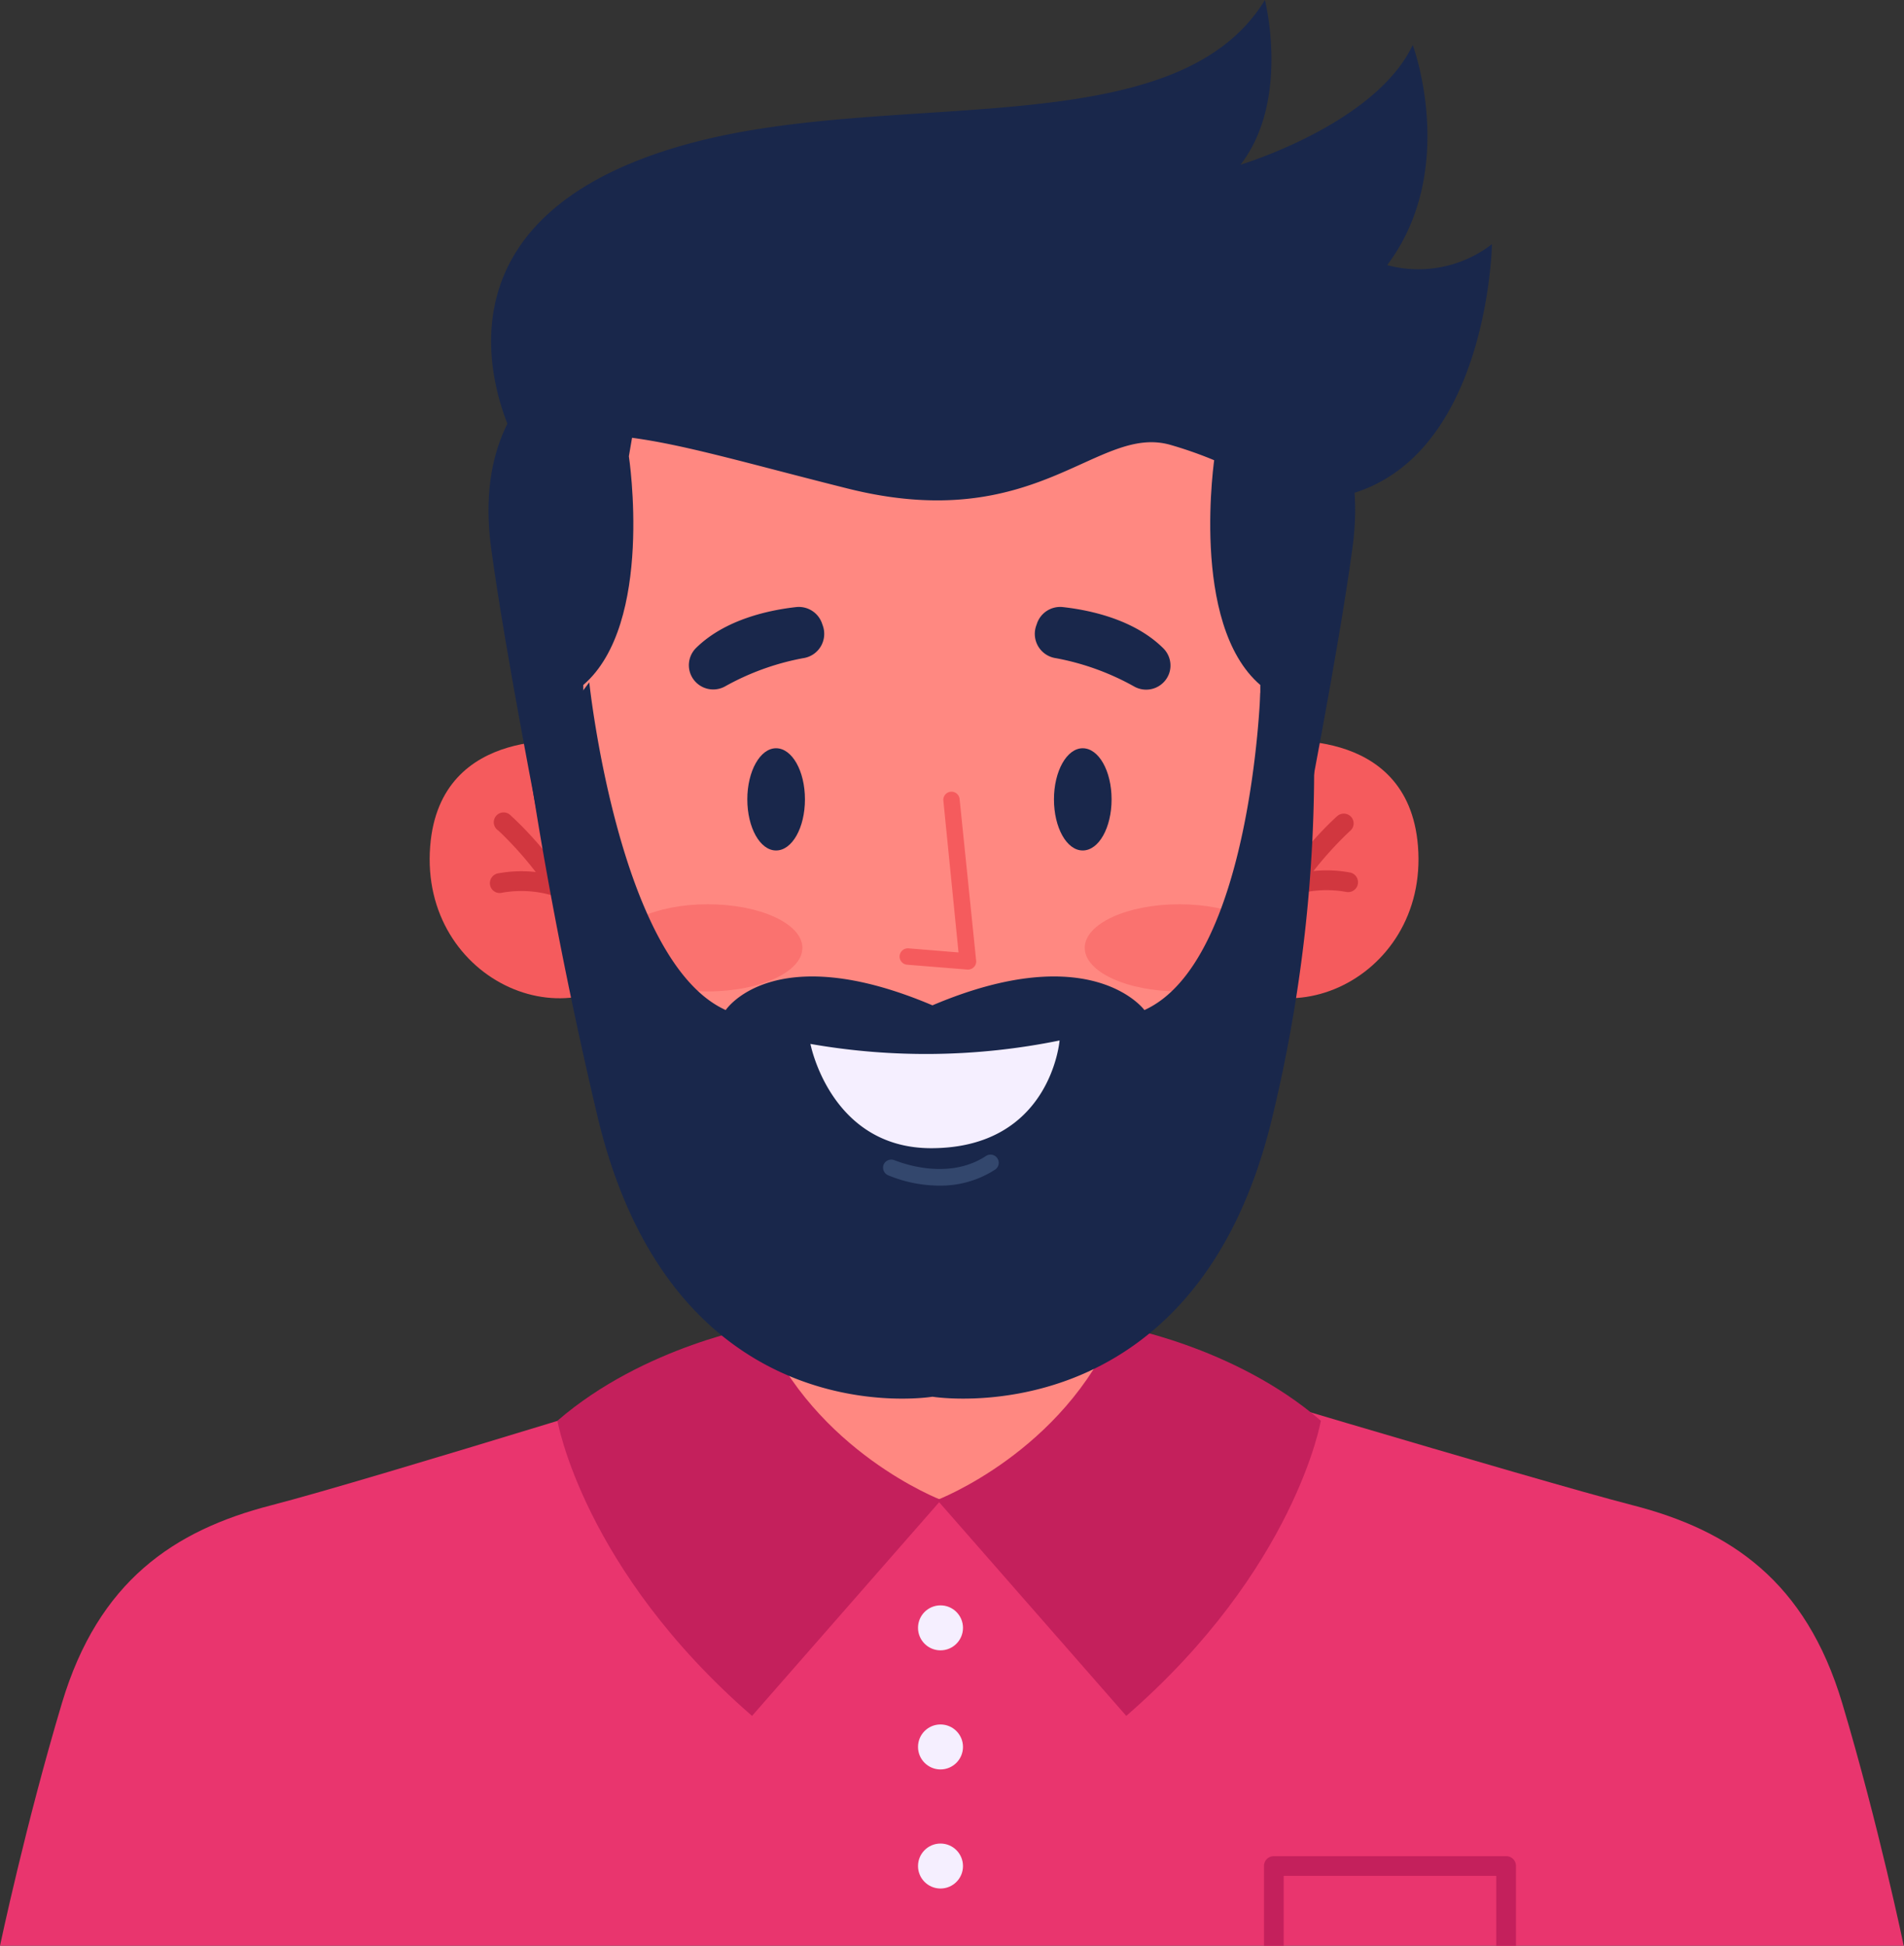 <?xml version="1.0" encoding="UTF-8"?> <svg xmlns="http://www.w3.org/2000/svg" viewBox="0 0 149.02 152.28"><rect x="0" y="0" width="149.02" height="152.28" fill="#333333" stroke="none"/><defs><style>.cls-1{fill:#e9356e;}.cls-2{fill:#c4205c;}.cls-3{fill:#f5efff;}.cls-4{fill:#5d46c2;}.cls-5{fill:#ff8881;}.cls-6{fill:#19274b;}.cls-7{fill:#f55b5d;}.cls-8{fill:#d1373f;}.cls-9{opacity:0.5;}.cls-10{fill:#33476d;}</style></defs><g id="Layer_2" data-name="Layer 2"><g id="OBJECTS"><path class="cls-1" d="M149,152.28H0s2-9.48,4.85-19,8.75-13.51,16.37-15.47,37.7-11.32,37.7-11.32l15.5-1.24h.18l14,1.12s31.59,9.48,39.21,11.44,13.52,5.94,16.37,15.47S149,152.28,149,152.28Z"></path><path class="cls-2" d="M117.88,145.27H99.7a.76.76,0,0,0-.77.77v6.24h1.54v-5.47h16.64v5.47h1.54V146A.76.76,0,0,0,117.88,145.27Z"></path><circle class="cls-3" cx="73.61" cy="127.4" r="1.76"></circle><circle class="cls-3" cx="73.61" cy="136.72" r="1.76"></circle><circle class="cls-3" cx="73.61" cy="146.04" r="1.76"></circle><polygon class="cls-4" points="74.6 105.24 74.6 105.25 74.51 105.25 74.6 105.24"></polygon><polygon class="cls-4" points="74.51 105.25 74.42 105.25 74.42 105.24 74.51 105.25"></polygon><path class="cls-5" d="M88.33,110.17s-3.85,7.22-14.64,7.22a17.25,17.25,0,0,1-14.8-7.58l.63-5.19.11-.87,1-8.18,25.78.72.43,3.11.14,1Z"></path><path class="cls-2" d="M59.63,103.75s-9.19,1.54-16,7.44c0,0,2,11.61,15.23,23.1l14.8-16.9S63.79,113.63,59.63,103.75Z"></path><path class="cls-2" d="M87.38,103.75s9.18,1.54,16,7.44c0,0-2,11.61-15.23,23.1l-14.8-16.9S83.22,113.63,87.38,103.75Z"></path><path class="cls-6" d="M86.84,99.4c-5.84,4.95-15.29,6.83-27.32,5.22l.11-.87,1-8.18,25.78.72Z"></path><path class="cls-7" d="M51,74.29c-5.76,8-18.18,2.61-17.33-8.07.76-9.69,11.59-8.16,11.59-8.16Z"></path><path class="cls-8" d="M45.65,74.49a.76.76,0,0,1-.75-.58C43.77,69.32,39,65,39,65a.77.77,0,1,1,1-1.15c.21.19,5.16,4.64,6.4,9.69a.77.77,0,0,1-.56.93A.55.55,0,0,1,45.65,74.49Z"></path><path class="cls-8" d="M43.66,70.14a.67.67,0,0,1-.24,0,8.58,8.58,0,0,0-4.15-.27.76.76,0,0,1-.91-.59.78.78,0,0,1,.58-.92,10.13,10.13,0,0,1,5,.32.76.76,0,0,1,.49,1A.77.77,0,0,1,43.66,70.14Z"></path><path class="cls-7" d="M93.64,74.29c5.77,8,18.19,2.61,17.34-8.07-.77-9.69-11.59-8.16-11.59-8.16Z"></path><path class="cls-8" d="M99,74.49a.55.55,0,0,1-.18,0,.78.78,0,0,1-.57-.93c1.24-5.05,6.2-9.5,6.41-9.69a.78.78,0,0,1,1.09.06.77.77,0,0,1-.07,1.09s-4.81,4.32-5.93,8.91A.77.77,0,0,1,99,74.49Z"></path><path class="cls-8" d="M100.94,70.14a.77.77,0,0,1-.73-.53.76.76,0,0,1,.48-1,10.17,10.17,0,0,1,5-.32.78.78,0,0,1,.58.92.77.77,0,0,1-.92.59,8.69,8.69,0,0,0-4.14.27A.67.67,0,0,1,100.94,70.14Z"></path><path class="cls-5" d="M42.91,46.3S40.1,63.76,47.39,80.84c6.62,15.48,15.42,20.3,24.78,20.45,10.65.17,33-6,29.42-56.52C99.21,10.62,45.73,11.83,42.91,46.3Z"></path><g class="cls-9"><ellipse class="cls-7" cx="55.4" cy="74.18" rx="7.4" ry="3.41"></ellipse></g><g class="cls-9"><ellipse class="cls-7" cx="92.3" cy="74.18" rx="7.4" ry="3.41"></ellipse></g><path class="cls-6" d="M102.85,58.84a116.62,116.62,0,0,1-3.24,28.47c-6,25.38-26.63,22-26.63,22s-20.22,3.39-26.23-22C43,71.48,41.38,59.67,41.38,59.67l4.74-6.27S48.43,75.26,56.8,79.05c0,0,3.72-5.66,16.18-.37,12.46-5.29,16.59.37,16.59.37,8.36-3.79,9.07-24.83,9.07-24.83Z"></path><path class="cls-6" d="M49.22,35.71s2,13.11-3.57,17.9V64.43l-3.27,1S39.53,51,38.44,42.9C36.33,27.31,51,25.33,51,25.33Z"></path><path class="cls-6" d="M95.07,35.71s-2,13.11,3.57,17.9V64.43l3.27,1S104.76,51,105.85,42.9C108,27.31,93.34,25.33,93.34,25.33Z"></path><path class="cls-6" d="M40.49,34.87S30.7,17.58,53.89,11.25C70.07,6.84,92,11.49,99,0c0,0,2,7.85-1.91,12.89,0,0,10.55-3.16,13.48-9.37,0,0,3.63,9.73-2,17.23a9.42,9.42,0,0,0,8.2-1.64s-.35,21.21-16.06,20a31.44,31.44,0,0,0-9.06-4.28C85.86,33.12,81.2,42,66.25,38.21,52.93,34.87,47.44,32.76,40.49,34.87Z"></path><path class="cls-10" d="M73.49,92.79a10.53,10.53,0,0,1-4-.82.65.65,0,0,1-.32-.85A.65.65,0,0,1,70,90.8c.06,0,4,1.75,7.17-.33a.64.64,0,0,1,.71,1.07A7.87,7.87,0,0,1,73.49,92.79Z"></path><path class="cls-7" d="M75.77,75.88h-.06L71,75.5a.64.64,0,0,1-.59-.69.65.65,0,0,1,.69-.59l3.92.32L73.83,62.62a.64.64,0,0,1,1.27-.13l1.3,12.69a.62.62,0,0,1-.18.51A.64.64,0,0,1,75.77,75.88Z"></path><path class="cls-3" d="M63.43,81.7a52.27,52.27,0,0,0,19.5-.27s-.68,8.39-10,8.43C65,89.89,63.43,81.7,63.43,81.7Z"></path><path class="cls-6" d="M63,62.56c0,2.22-1,4-2.26,4s-2.25-1.8-2.25-4,1-4,2.25-4S63,60.33,63,62.56Z"></path><path class="cls-6" d="M87,62.56c0,2.22-1,4-2.26,4s-2.25-1.8-2.25-4,1-4,2.25-4S87,60.33,87,62.56Z"></path><path class="cls-6" d="M56.71,53.74a20,20,0,0,1,6.15-2.23A1.92,1.92,0,0,0,64.41,49l-.08-.23a1.92,1.92,0,0,0-2-1.26c-2,.22-5.56.92-7.88,3.23A1.9,1.9,0,0,0,54,52.62h0A1.91,1.91,0,0,0,56.71,53.74Z"></path><path class="cls-6" d="M88.79,53.74a20,20,0,0,0-6.15-2.23A1.92,1.92,0,0,1,81.09,49l.08-.23a1.92,1.92,0,0,1,2-1.26c2,.22,5.56.92,7.88,3.23a1.9,1.9,0,0,1,.47,1.92h0A1.91,1.91,0,0,1,88.79,53.74Z"></path></g></g></svg> 